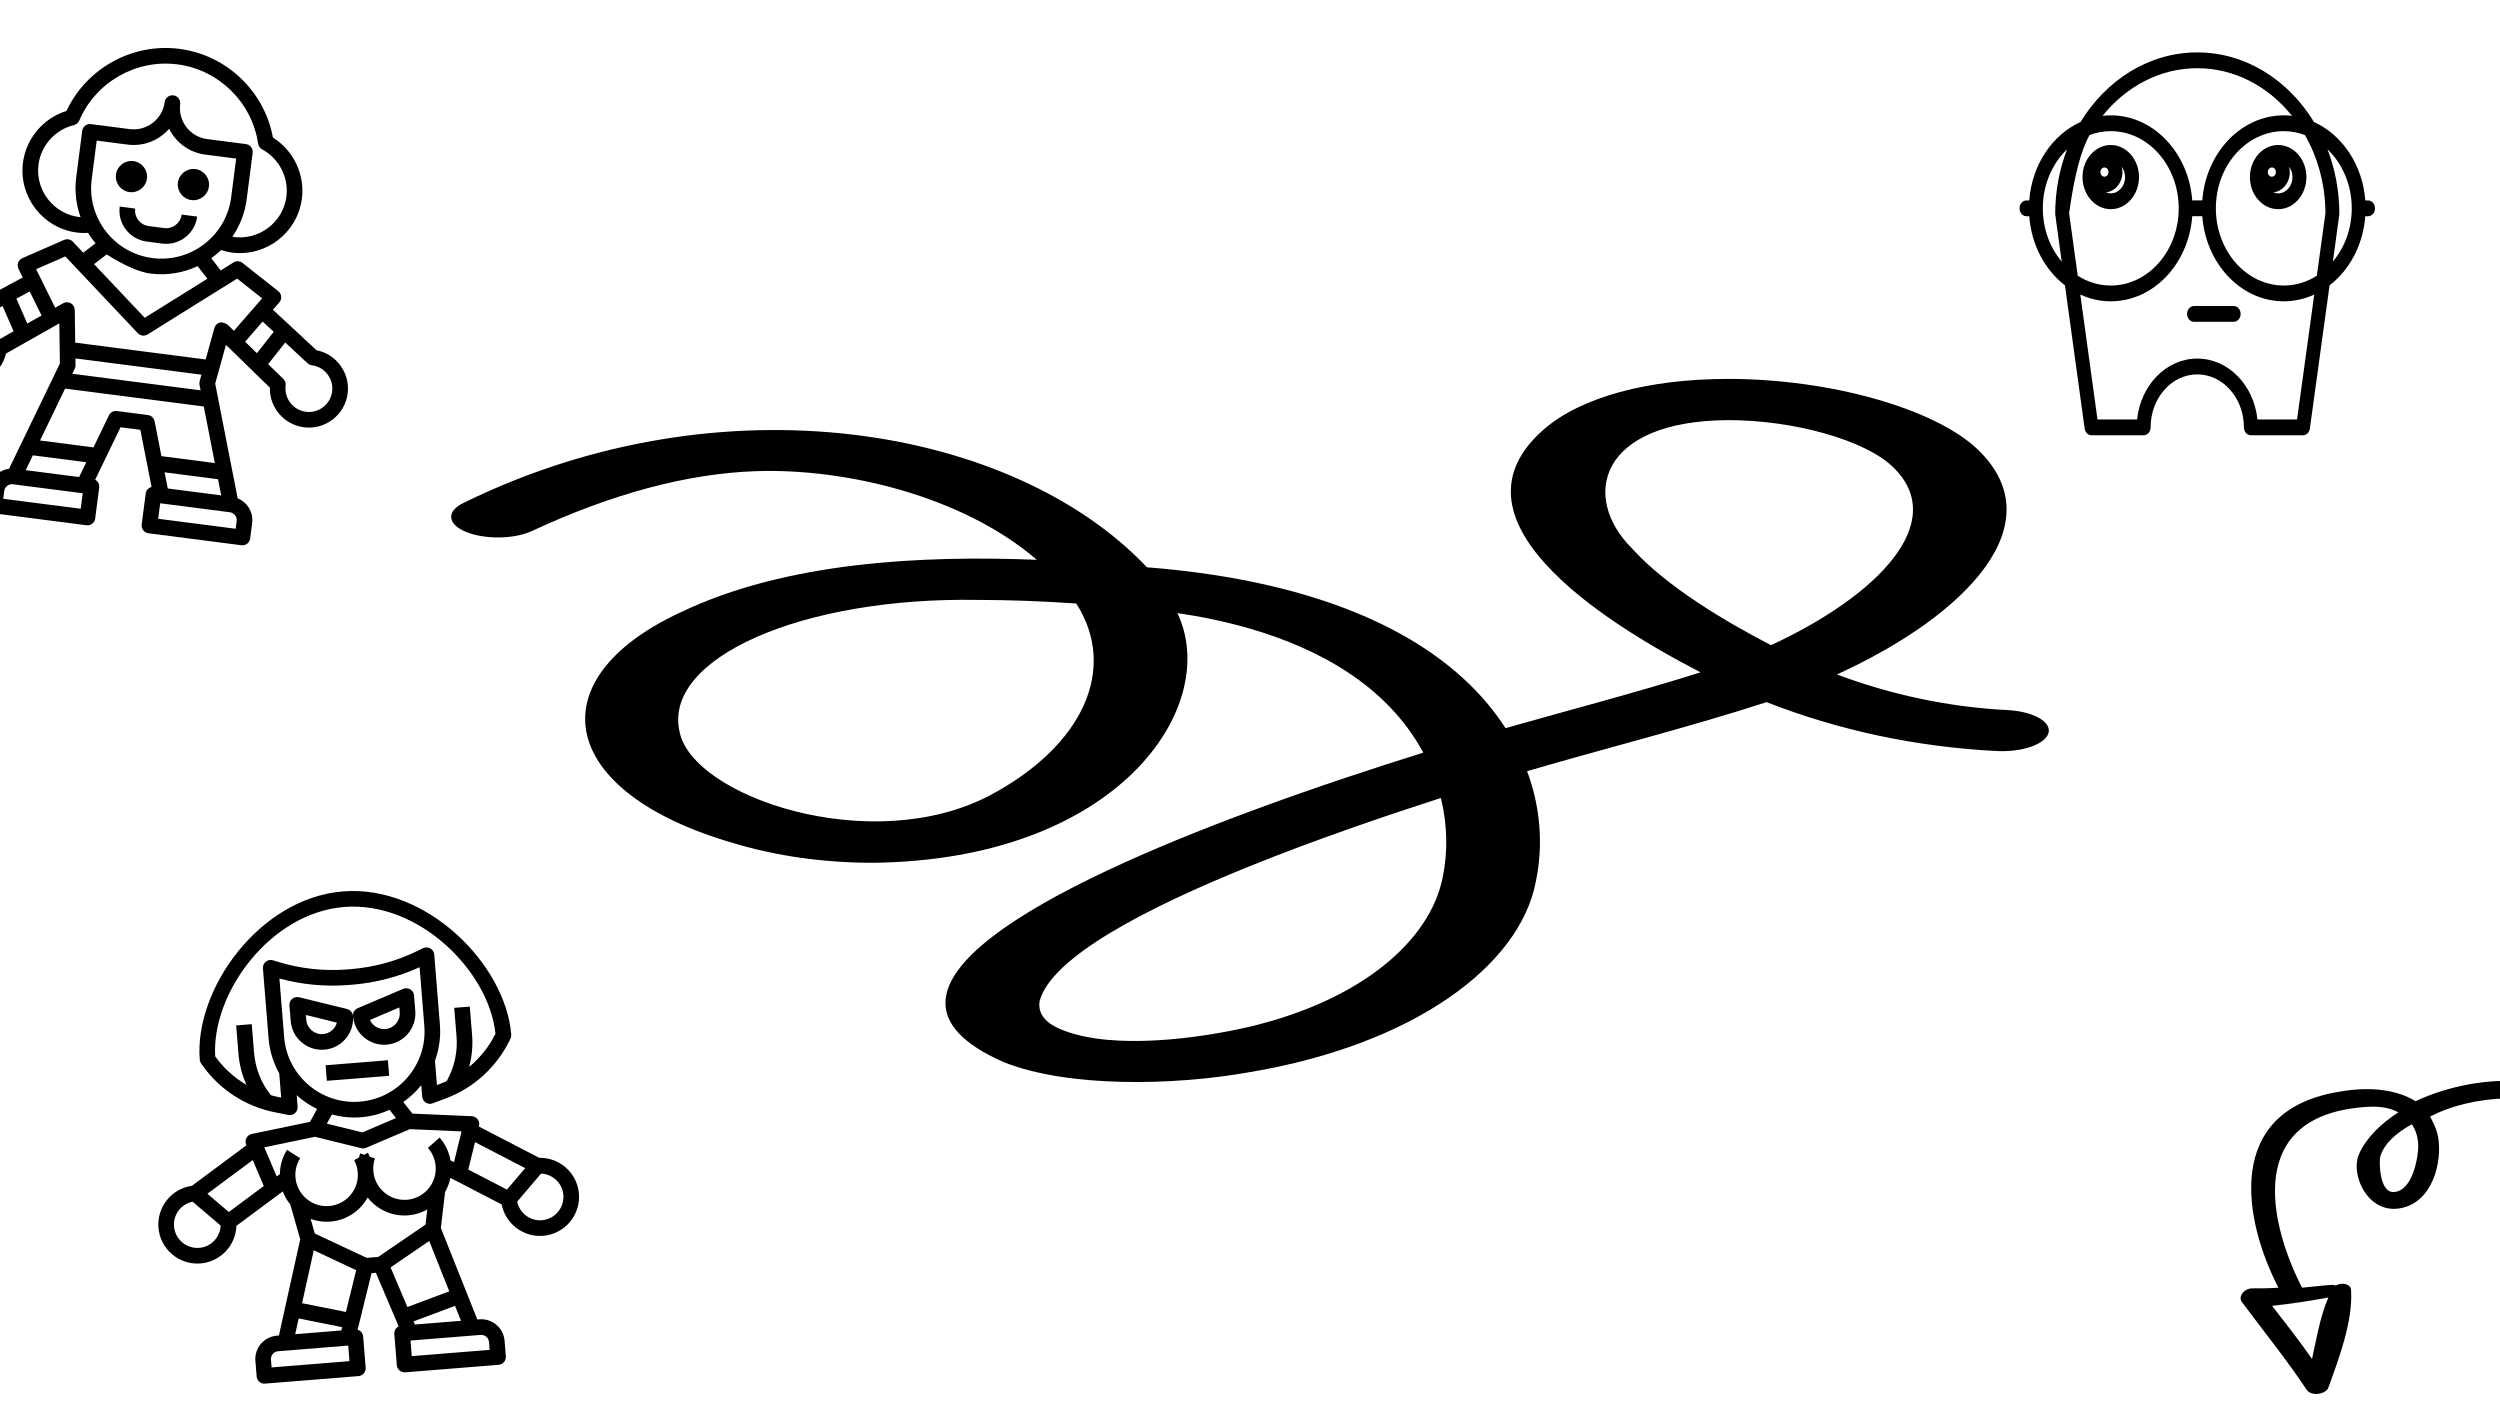 <?xml version="1.0" encoding="UTF-8" standalone="no"?>
<!DOCTYPE svg PUBLIC "-//W3C//DTD SVG 1.1//EN" "http://www.w3.org/Graphics/SVG/1.1/DTD/svg11.dtd">
<svg version="1.1" xmlns="http://www.w3.org/2000/svg" xmlns:xlink="http://www.w3.org/1999/xlink" preserveAspectRatio="xMidYMid meet" viewBox="0 0 2560 1440" width="2560" height="1440"><defs><path d="M1881.04 690.66C2015.73 628.98 2103.57 535.33 2025.22 460.29C1981.47 418.41 1874.01 388 1769.72 388C1687.5 388 1618.74 406.77 1581.1 439.51C1476.86 530.09 1635.77 633.94 1741.4 688.46C1676.67 708.91 1608.54 726.62 1541.67 745.62C1494.12 671.83 1404.46 620.47 1280 595.31C1247.18 588.67 1211.97 583.84 1174.49 580.91C1038.34 436.96 740.47 384.62 475.09 514.76C456.91 523.23 457.77 536.58 477.01 544.58C496.25 552.59 526.57 552.21 544.75 543.74C627.19 505.34 704.58 484.73 774.85 482.45C864.7 479.53 984.87 507.21 1061.73 573.23C944.46 568.55 804.69 575.24 696.82 627.08C549.38 695.48 570.09 811.13 751.33 863.44C795.9 876.92 845.02 883.48 893.46 883.48C1145.06 880.98 1251.08 723.54 1205.7 627.82C1228.45 631.13 1253.92 636.14 1279.99 643.74C1347.89 663.48 1419.73 700.71 1457.46 770.72C1412.25 784.8 1347.58 805.79 1279.99 830.91C1081.98 904.48 858.98 1013.47 1027.85 1087.66C1093.61 1113.83 1201.54 1111.91 1279.99 1097.83C1447.91 1069.51 1556.77 988.87 1572.82 902.13C1580.49 864.89 1577.35 826.31 1563.77 789.68C1645.61 765.71 1729 744.94 1808.95 719C1883.18 748.02 1962.26 764.84 2044.54 769.06C2070.78 770.39 2094.61 762.11 2097.68 750.53C2097.9 749.7 2098 748.88 2098 748.06C2098.01 737.51 2080.02 728.38 2055.6 727.13C1996.27 724.09 1937.7 711.84 1881.04 690.66ZM695.95 749.6C678.28 674.14 820.95 611.04 1001.78 614.32C1032.65 614.32 1065.97 615.54 1102.08 617.99C1145.12 685.13 1108.6 764.26 1013.38 814.6C892.09 878.16 709.34 815.78 695.95 749.6ZM1280 1051.27C1227.12 1063.65 1141.05 1074.98 1089.66 1055.38C1070.83 1048.4 1062.62 1038.51 1064.54 1025.17C1076.49 980.25 1173.5 929.86 1280 886.88C1347.81 859.52 1419.48 835.15 1475.46 817.12C1482.07 843.99 1482.81 871.92 1477.34 898.3C1464.59 962.96 1394.71 1023.87 1280 1051.27ZM1769.72 430.21C1837.33 430.21 1909.7 450.72 1938.11 477.94C1997.38 534.67 1921.88 610.54 1813.52 660.65C1767.61 636.91 1706.67 600.91 1671.4 561.82C1618.54 509.42 1636.76 430.91 1769.72 430.21Z" id="b1eyUVVhY5"></path><path d="M122.57 211.54C120.31 229.04 132.71 245.11 150.21 247.37C151.8 247.58 164.49 249.21 166.08 249.42C183.58 251.68 199.65 239.28 201.91 221.78C200.32 221.57 187.63 219.93 186.04 219.73C184.91 228.48 176.88 234.68 168.12 233.55C166.54 233.35 153.84 231.71 152.26 231.5C143.5 230.37 137.31 222.34 138.44 213.59C135.26 213.18 124.15 211.74 122.57 211.54Z" id="b1LWFmNYQ"></path><path d="M136.64 164.96C127.88 163.83 119.86 170.01 118.73 178.78C117.6 187.54 123.78 195.56 132.55 196.69C141.31 197.83 149.33 191.64 150.46 182.87C151.6 174.11 145.41 166.09 136.64 164.96Z" id="cUY4AVpX"></path><path d="M200.12 173.15C191.35 172.02 183.33 178.2 182.2 186.97C181.07 195.73 187.26 203.75 196.02 204.88C204.79 206.02 212.81 199.83 213.94 191.06C215.07 182.3 208.88 174.28 200.12 173.15Z" id="b2aikb1BoJ"></path><path d="M279.48 317.18C283.4 312.69 285.57 310.19 286.01 309.69C287.44 308.04 288.14 305.88 287.94 303.7C287.74 301.52 286.65 299.52 284.94 298.17C281.28 295.27 252 272.14 248.34 269.24C245.69 267.15 242.01 266.94 239.15 268.73C238.27 269.28 233.89 272.01 225.99 276.93C220.19 269.4 216.96 265.22 216.32 264.39C219.87 261.85 223.25 259.09 226.4 256.07C230.07 257.24 233.78 258.15 237.48 258.63C272.48 263.15 304.63 238.35 309.15 203.35C312.34 178.61 300.51 154.01 279.48 140.87C270.75 93.35 231.9 56.25 183.74 50.04C135.58 43.82 88.58 69.84 68.07 113.59C44.39 120.96 26.71 141.75 23.52 166.49C19 201.49 43.8 233.64 78.8 238.16C82.51 238.64 86.33 238.69 90.18 238.5C92.45 242.22 95.03 245.75 97.82 249.1C96.98 249.75 92.8 252.97 85.28 258.78C78.89 252.02 75.34 248.26 74.63 247.51C72.31 245.04 68.71 244.32 65.62 245.68C61.34 247.54 27.15 262.49 22.88 264.36C20.87 265.24 19.31 266.89 18.56 268.95C17.82 271.01 17.94 273.27 18.91 275.24C19.21 275.83 20.68 278.8 23.32 284.14C-8.88 301.4 -26.76 310.98 -30.34 312.9C-51.17 311.61 -69.75 326.72 -72.46 347.7C-75.28 369.58 -59.78 389.67 -37.91 392.49C-17.43 395.13 1.49 381.72 6.13 362.04C9.77 359.97 27.98 349.67 60.75 331.12L61.31 372.28C30.05 436.97 12.69 472.92 9.22 480.11C-1.34 481.47 -10.12 489.72 -11.55 500.75C-11.75 502.34 -13.39 515.04 -13.59 516.62C-14.16 521 -11.07 525.01 -6.68 525.58C2.84 526.81 79.01 536.64 88.53 537.87C92.91 538.43 96.92 535.34 97.48 530.96C97.89 527.78 101.17 502.39 101.58 499.22C102.01 495.85 100.28 492.75 97.47 491.21C99.2 487.63 107.85 469.73 123.42 437.51L143.73 440.13C150.61 475.25 154.43 494.76 155.2 498.66C152.09 499.44 149.62 502 149.18 505.36C148.78 508.53 145.5 533.92 145.09 537.1C144.52 541.48 147.61 545.49 152 546.06C161.52 547.28 237.69 557.11 247.21 558.34C251.6 558.91 255.6 555.81 256.17 551.43C256.37 549.84 258.01 537.15 258.22 535.56C259.64 524.53 253.24 514.32 243.38 510.33C241.85 502.49 234.17 463.32 220.37 392.81L231.36 353.14C258.34 379.4 273.33 393.99 276.33 396.91C275.82 417.11 290.72 434.89 311.2 437.54C333.07 440.36 353.16 424.86 355.99 402.98C358.69 382.01 344.56 362.67 324.09 358.63C318.14 353.1 303.27 339.29 279.48 317.18ZM263.04 361.65L250.99 349.92L268.97 329.27L280.31 339.8L263.04 361.65ZM75.71 128.07C78.16 127.48 80.2 125.76 81.18 123.44C97.97 84.1 139.3 60.44 181.69 65.91C224.08 71.38 258.04 104.75 264.29 147.06C264.66 149.56 266.19 151.74 268.4 152.94C285.81 162.32 295.8 181.75 293.28 201.3C289.83 228.07 264.53 246.86 237.91 242.43C245.52 231.32 250.75 218.36 252.59 204.12C253.2 199.36 258.11 161.27 258.73 156.51C259.29 152.13 256.21 148.12 251.82 147.55C247.85 147.04 216.11 142.95 212.15 142.43C194.64 140.18 182.25 124.11 184.5 106.6C185.07 102.22 181.98 98.21 177.59 97.64C173.21 97.08 169.2 100.18 168.64 104.55C166.38 122.06 150.31 134.46 132.8 132.2C128.84 131.68 97.1 127.59 93.13 127.08C88.75 126.51 84.74 129.61 84.18 133.99C83.56 138.75 78.65 176.83 78.03 181.59C76.19 195.84 77.96 209.71 82.5 222.39C55.63 219.93 35.94 195.31 39.39 168.54C41.91 148.99 56.51 132.73 75.71 128.07ZM99.02 143.97C118.06 146.43 128.64 147.79 130.76 148.07C147.3 150.2 162.98 143.61 173.18 131.86C180.06 145.81 193.56 156.17 210.1 158.3C212.21 158.58 222.79 159.94 241.84 162.4C238.76 186.2 237.06 199.42 236.72 202.07C231.64 241.44 195.47 269.34 156.1 264.26C116.72 259.18 88.82 223.01 93.9 183.64C94.58 178.35 96.29 165.13 99.02 143.97ZM154.05 280.13C171.19 282.34 187.78 279.36 202.39 272.54C203.06 273.4 206.37 277.7 212.34 285.44L148.2 325.42L96.31 270.47L109.21 260.52C127.68 272.12 142.62 278.66 154.05 280.13ZM27.93 331.31L16.78 305.79L30.42 298.49L42.57 323.03L27.93 331.31ZM-8.99 355.89C-10.68 369.01 -22.74 378.32 -35.86 376.62C-48.99 374.93 -58.29 362.87 -56.59 349.75C-54.9 336.62 -42.84 327.32 -29.72 329.02C-28.07 329.23 -26.38 328.92 -24.92 328.14C-23.08 327.15 -13.9 322.23 2.63 313.37L13.93 339.24L-5 349.95C-7.44 352.25 -8.77 354.22 -8.99 355.89ZM33.67 466.26L88.36 473.31L81.02 488.5L26.33 481.44L33.67 466.26ZM3.3 510.74C3.91 505.98 4.25 503.33 4.32 502.8C4.89 498.43 8.9 495.33 13.28 495.89C18.04 496.51 41.84 499.58 84.69 505.11L82.64 520.97L3.3 510.74ZM223.24 490.72L226.49 507.27L171.79 500.21L168.55 483.66L223.24 490.72ZM161.98 531.21L164.03 515.34C206.87 520.87 230.68 523.94 235.44 524.56C239.82 525.12 242.91 529.14 242.35 533.51C242.28 534.04 241.94 536.69 241.32 541.45L161.98 531.21ZM165.31 467.11C161.11 445.68 158.78 433.77 158.31 431.39C157.65 428.01 154.91 425.44 151.49 425C148.31 424.59 122.92 421.31 119.75 420.9C116.33 420.46 113.03 422.25 111.53 425.36C110.47 427.54 105.19 438.46 95.69 458.13L41 451.07L66.68 397.92L208.65 416.24L220 474.17L165.31 467.11ZM206.29 383.67C205.18 387.68 204.56 389.9 204.44 390.35C204.11 391.55 204.06 392.81 204.3 394.03C204.38 394.4 204.74 396.29 205.41 399.69L74.02 382.73C75.52 379.62 76.36 377.89 76.53 377.54C77.08 376.43 77.34 375.19 77.33 373.95C77.32 373.49 77.29 371.18 77.24 367.02L206.29 383.67ZM225.16 330.25C222.44 330.99 220.29 333.12 219.55 335.84C218.95 337.99 215.97 348.74 210.6 368.09L77.02 350.86C76.75 330.77 76.59 319.62 76.56 317.39C76.52 314.56 75 311.96 72.55 310.56C70.11 309.16 67.09 309.14 64.63 310.54C64.09 310.84 61.38 312.38 56.52 315.13L36.98 275.65L66.87 262.58C111.39 309.72 136.13 335.92 141.08 341.16C142.37 342.55 144.07 343.37 145.86 343.61C147.64 343.84 149.5 343.47 151.11 342.46C157.23 338.65 187.8 319.59 242.83 285.29L268.43 305.52L239.5 338.75L232.83 332.24C229.53 330.43 226.97 329.77 225.16 330.25ZM292.51 394.79C292.84 392.29 291.96 389.79 290.16 388.04C289.12 387.03 283.92 381.97 274.57 372.87L292.07 350.72C305.81 363.48 313.44 370.57 314.97 371.99C316.18 373.12 317.74 373.85 319.39 374.06C332.51 375.76 341.81 387.81 340.12 400.94C338.42 414.06 326.37 423.36 313.24 421.67C300.12 419.97 290.82 407.92 292.51 394.79Z" id="axBpArwo7"></path><path d="M355.4 1033.26C350.48 1032.05 311.18 1022.38 306.26 1021.17C303.76 1020.56 301.13 1021.18 299.17 1022.85C297.21 1024.52 296.17 1027.03 296.38 1029.58C296.51 1031.18 297.54 1043.94 297.67 1045.53C299.09 1063.12 314.54 1076.28 332.14 1074.86C349.73 1073.44 362.88 1057.98 361.46 1040.39C361.18 1036.95 358.74 1034.09 355.4 1033.26ZM313.22 1039.36C332.29 1044.05 342.88 1046.66 345 1047.18C343.27 1053.49 337.74 1058.35 330.85 1058.91C322.05 1059.62 314.32 1053.04 313.62 1044.25C313.56 1043.6 313.43 1041.97 313.22 1039.36Z" id="b9HaUwLUq"></path><path d="M425.25 1035.24C425.12 1033.65 424.1 1020.89 423.97 1019.3C423.76 1016.74 422.34 1014.43 420.13 1013.1C417.93 1011.76 415.21 1011.58 412.85 1012.58C408.2 1014.56 370.95 1030.4 366.3 1032.38C363.13 1033.74 361.18 1036.95 361.46 1040.39C362.88 1057.98 378.34 1071.13 395.93 1069.71C413.52 1068.29 426.67 1052.83 425.25 1035.24ZM409.3 1036.53C410.01 1045.33 403.44 1053.05 394.64 1053.76C387.75 1054.32 381.51 1050.41 378.8 1044.46C380.8 1043.6 390.84 1039.33 408.91 1031.64C409.15 1034.57 409.28 1036.2 409.3 1036.53Z" id="b13Azrtyrj"></path><path d="M397.21 1085.66C397.21 1085.66 397.21 1085.66 397.21 1085.66C397.99 1095.23 398.42 1100.55 398.5 1101.61C398.5 1101.61 398.5 1101.61 398.5 1101.61C360.23 1104.7 338.96 1106.41 334.71 1106.75C334.71 1106.75 334.71 1106.75 334.71 1106.75C333.94 1097.18 333.51 1091.87 333.42 1090.81C333.42 1090.81 333.42 1090.81 333.42 1090.81C371.7 1087.72 392.96 1086 397.21 1085.66Z" id="g3qIA9fAs3"></path><path d="M490.35 1153.57C490.45 1153.17 490.5 1152.95 490.51 1152.91C491.09 1150.58 490.59 1148.12 489.15 1146.19C487.71 1144.28 485.49 1143.1 483.09 1143C479.04 1142.82 458.78 1141.93 422.31 1140.33C416.69 1133.22 413.57 1129.27 412.95 1128.48C419.91 1123.62 426.1 1117.8 431.37 1111.21C431.47 1112.38 432.22 1121.78 432.32 1122.96C432.52 1125.46 433.88 1127.72 436.01 1129.07C437.49 1130.01 439.23 1130.43 440.94 1130.29C441.68 1130.23 442.41 1130.07 443.11 1129.8C444.42 1129.31 454.93 1125.37 456.24 1124.88C484.85 1114.16 508.07 1093.17 521.63 1065.8C521.74 1065.58 522.6 1063.84 522.71 1063.62C523.35 1062.32 523.63 1060.87 523.51 1059.42C517.72 987.63 437.06 905.88 351.17 912.8C265.28 919.73 198.76 1013.36 204.55 1085.15C204.67 1086.59 205.17 1087.98 206.02 1089.16C206.16 1089.36 207.29 1090.94 207.43 1091.13C225.21 1115.99 251.49 1132.98 281.45 1138.98C282.82 1139.25 293.82 1141.46 295.19 1141.73C297.66 1142.23 300.21 1141.54 302.08 1139.87C303.96 1138.2 304.94 1135.75 304.74 1133.25C304.65 1132.07 303.89 1122.67 303.79 1121.49C310.05 1127.15 317.1 1131.91 324.75 1135.59C324.26 1136.47 321.81 1140.87 317.4 1148.79C281.66 1156.22 261.8 1160.34 257.83 1161.17C255.49 1161.65 253.48 1163.17 252.37 1165.29C251.26 1167.41 251.16 1169.92 252.1 1172.13C252.11 1172.18 252.2 1172.39 252.36 1172.76C218.84 1197.68 200.21 1211.52 196.49 1214.28C175.73 1217.21 160.53 1235.92 162.24 1257.1C164.01 1279.09 183.34 1295.53 205.32 1293.76C225.75 1292.11 241.4 1275.3 242.08 1255.28C246.83 1251.75 284.81 1223.53 289.56 1220C291.41 1224.9 294 1229.4 297.24 1233.36C297.91 1235.74 301.31 1247.64 307.42 1269.06L285.61 1367.54C284.36 1367.65 283.66 1367.7 283.52 1367.71C270.33 1368.78 260.46 1380.38 261.53 1393.56C261.65 1395.16 262.68 1407.92 262.81 1409.51C263.17 1413.91 267.03 1417.2 271.43 1416.84C281 1416.07 357.55 1409.9 367.12 1409.13C371.52 1408.77 374.81 1404.91 374.45 1400.51C374.19 1397.32 372.14 1371.8 371.88 1368.61C371.61 1365.24 369.26 1362.56 366.2 1361.63C367.15 1357.77 371.9 1338.46 380.46 1303.71L384.91 1303.35C398.93 1336.28 406.71 1354.58 408.27 1358.24C405.39 1359.64 403.5 1362.67 403.77 1366.04C404.03 1369.23 406.09 1394.75 406.35 1397.94C406.7 1402.34 410.56 1405.62 414.96 1405.27C424.53 1404.5 501.08 1398.32 510.65 1397.55C515.05 1397.2 518.34 1393.34 517.98 1388.93C517.86 1387.34 516.83 1374.58 516.7 1372.99C515.63 1359.8 504.04 1349.93 490.85 1350.99C490.71 1351 490.01 1351.06 488.76 1351.16L451.44 1257.44C454.04 1235.32 455.48 1223.03 455.77 1220.57C458.33 1216.15 460.16 1211.29 461.2 1206.15C466.46 1208.88 508.47 1230.65 513.72 1233.37C517.61 1253.02 535.75 1267.11 556.18 1265.46C578.17 1263.69 594.61 1244.36 592.84 1222.38C591.13 1201.2 573.13 1185.16 552.16 1185.6C543.92 1181.33 523.31 1170.65 490.35 1153.57ZM284.6 1123.29C282.15 1122.8 279.76 1122.15 277.38 1121.49C277.35 1121.46 277.15 1121.19 277.12 1121.16C267.3 1108.73 261.43 1093.81 260.16 1078.01C260 1076.05 259.21 1066.3 257.8 1048.75L241.85 1050.03C243.26 1067.59 244.05 1077.34 244.21 1079.29C245.1 1090.32 247.91 1100.97 252.37 1110.9C239.94 1103.6 229.02 1093.82 220.44 1081.82C220.43 1081.8 220.35 1081.7 220.34 1081.68C216.63 1017.38 276.02 934.92 352.46 928.75C428.9 922.59 500.73 994.47 507.37 1058.54C507.36 1058.56 507.3 1058.68 507.29 1058.69C500.75 1071.9 491.53 1083.31 480.44 1092.51C483.25 1081.99 484.32 1071.03 483.43 1060C483.27 1058.05 482.49 1048.3 481.07 1030.74L465.12 1032.03C466.54 1049.58 467.33 1059.33 467.48 1061.29C468.76 1077.08 465.36 1092.75 457.65 1106.61C457.63 1106.64 457.48 1106.93 457.46 1106.97C455.21 1108 452.96 1109.03 450.62 1109.9C450.41 1109.98 449.34 1110.38 447.42 1111.1C446.22 1096.18 445.55 1087.89 445.42 1086.23C449.59 1074.73 451.51 1062.22 450.46 1049.25C449.88 1042.08 445.25 984.66 444.67 977.49C444.46 974.84 442.94 972.47 440.64 971.17C438.34 969.86 435.52 969.78 433.14 970.96C432.73 971.16 429.46 972.79 429.05 972.99C407.08 983.91 383.53 990.45 359.08 992.42C358.79 992.45 356.42 992.64 356.13 992.66C331.68 994.63 307.39 991.95 283.95 984.7C283.51 984.57 280.02 983.49 279.59 983.35C277.05 982.57 274.29 983.1 272.22 984.76C270.15 986.42 269.03 989 269.24 991.64C269.82 998.82 274.45 1056.23 275.03 1063.41C276.08 1076.38 279.97 1088.42 285.93 1099.1C286.07 1100.75 286.74 1109.04 287.94 1123.96C285.93 1123.56 284.82 1123.34 284.6 1123.29ZM286.13 1002C309.37 1008.33 333.31 1010.55 357.4 1008.61C357.7 1008.59 360.07 1008.4 360.36 1008.37C384.45 1006.43 407.73 1000.4 429.66 990.42C430.14 996.44 434.02 1044.54 434.51 1050.55C437.7 1090.12 408.09 1124.91 368.53 1128.1C328.96 1131.3 294.17 1101.69 290.98 1062.12C290.01 1050.1 286.62 1008.01 286.13 1002ZM398.87 1136.47C399.32 1137.03 401.54 1139.84 405.53 1144.9L371.07 1159.57L334.7 1150.62C337.83 1144.99 339.57 1141.86 339.92 1141.23C349.42 1143.79 359.47 1144.89 369.82 1144.05C380.17 1143.22 389.91 1140.52 398.87 1136.47ZM369.83 1175.74C370.68 1175.95 371.54 1176.02 372.39 1175.95C373.25 1175.88 374.08 1175.68 374.88 1175.34C377.87 1174.07 392.84 1167.7 419.77 1156.24L472.64 1158.56L464.89 1190.05C462.73 1188.93 461.53 1188.3 461.29 1188.18C459.75 1179.52 456.03 1171.51 450.14 1164.85C448.95 1165.91 439.37 1174.4 438.17 1175.46C442.79 1180.67 445.53 1187.11 446.09 1194.08C447.51 1211.67 434.36 1227.13 416.76 1228.55C399.17 1229.97 383.71 1216.82 382.3 1199.23C381.94 1194.79 382.48 1190.42 383.92 1186.25C383.4 1186.07 379.2 1184.63 378.68 1184.45C378.1 1183.08 377.48 1181.73 376.77 1180.4C376.52 1180.54 375.23 1181.23 372.92 1182.47C370.44 1181.62 369.07 1181.15 368.79 1181.05C368.3 1182.47 367.91 1183.91 367.56 1185.36C367.07 1185.62 363.15 1187.71 362.66 1187.97C364.75 1191.85 365.99 1196.07 366.35 1200.51C367.77 1218.1 354.61 1233.56 337.02 1234.98C319.43 1236.4 303.97 1223.25 302.55 1205.66C301.99 1198.69 303.66 1191.89 307.38 1186.01C306.03 1185.15 295.21 1178.31 293.86 1177.46C289.11 1184.97 286.73 1193.47 286.6 1202.27C286.38 1202.43 285.3 1203.23 283.34 1204.69L270.65 1174.85L322.46 1164.08C350.88 1171.08 366.67 1174.96 369.83 1175.74ZM178.18 1255.82C177.2 1243.65 185.56 1232.95 197.2 1230.51C200.08 1232.96 223.09 1252.54 225.97 1254.98C225.42 1266.86 216.2 1276.83 204.04 1277.81C190.85 1278.87 179.25 1269.01 178.18 1255.82ZM212.37 1222.41L258.81 1187.9L270.12 1214.49L234.33 1241.1L212.37 1222.41ZM364.73 1300.66L354.2 1343.46L309.32 1334.47L321.32 1280.3L364.73 1300.66ZM350.36 1359.02L349.54 1362.39L302.29 1366.2L305.86 1350.09L350.36 1359.02ZM278.12 1400.25C277.73 1395.47 277.52 1392.81 277.47 1392.28C277.12 1387.88 280.41 1384.02 284.81 1383.66C289.59 1383.28 313.51 1381.35 356.57 1377.87L357.86 1393.82L278.12 1400.25ZM322.37 1263.12C319.81 1254.15 318.39 1249.17 318.1 1248.17C324.39 1250.46 331.22 1251.5 338.31 1250.93C354.94 1249.59 368.91 1239.87 376.45 1226.26C386.07 1238.49 401.42 1245.84 418.05 1244.5C425.14 1243.93 431.72 1241.8 437.55 1238.53C437.43 1239.56 436.83 1244.7 435.74 1253.96L387.26 1287.11L375.53 1288.06L322.37 1263.12ZM501.39 1382.25L421.65 1388.68L420.37 1372.73C463.43 1369.26 487.35 1367.33 492.13 1366.94C496.53 1366.59 500.4 1369.88 500.75 1374.27C500.84 1375.34 501.05 1377.99 501.39 1382.25ZM423.46 1353.12L465.97 1337.18L472.08 1352.51L424.83 1356.32L423.46 1353.12ZM417.19 1338.38L399.94 1297.82L439.53 1270.76L460.05 1322.31L417.19 1338.38ZM486.42 1169.55L537.79 1196.17L519.1 1218.14L479.51 1197.62L486.42 1169.55ZM529.59 1230.5C532.04 1227.62 551.61 1204.61 554.06 1201.73C565.94 1202.28 575.91 1211.5 576.89 1223.66C577.95 1236.85 568.09 1248.45 554.9 1249.52C542.73 1250.5 532.03 1242.14 529.59 1230.5Z" id="e16dPaoPUi"></path><path d="M2422.06 205.25C2419.34 168.7 2398.37 138.01 2369.55 124.94C2343.27 81.91 2299.5 53.66 2250.01 53.66C2200.51 53.66 2156.75 81.9 2130.46 124.93C2101.64 138 2080.69 168.68 2077.96 205.25C2077.67 205.25 2075.4 205.25 2075.12 205.25C2071.19 205.25 2068 208.88 2068 213.34C2068 217.8 2071.19 221.43 2075.12 221.43C2075.4 221.43 2077.67 221.43 2077.96 221.43C2080.15 250.85 2094.12 276.52 2114.53 292.22C2116.54 306.89 2132.68 424.19 2134.69 438.86C2135.23 442.79 2138.22 445.71 2141.73 445.71C2147.07 445.71 2189.78 445.71 2195.12 445.71C2199.05 445.71 2202.24 442.09 2202.24 437.62C2202.24 407.69 2223.67 383.36 2250 383.36C2276.34 383.36 2297.77 407.71 2297.77 437.62C2297.77 442.09 2300.96 445.71 2304.89 445.71C2310.23 445.71 2352.94 445.71 2358.28 445.71C2361.77 445.71 2364.76 442.8 2365.3 438.86C2367.31 424.19 2383.45 306.89 2385.47 292.22C2405.88 276.51 2419.84 250.85 2422.03 221.43C2422.32 221.43 2424.59 221.43 2424.88 221.43C2428.8 221.43 2432 217.8 2432 213.34C2432.01 208.88 2428.83 205.25 2424.9 205.25C2424.33 205.25 2422.34 205.25 2422.06 205.25ZM2347 118.59C2344.24 118.28 2341.43 118.11 2338.6 118.11C2294.79 118.11 2258.78 156.52 2255.14 205.23C2254.11 205.23 2245.89 205.23 2244.86 205.23C2241.23 156.52 2205.21 118.11 2161.4 118.11C2158.57 118.11 2155.77 118.28 2153.01 118.6C2177.04 88.67 2211.63 69.84 2250.01 69.84C2288.38 69.84 2322.98 88.66 2347 118.59ZM2372.44 282.35C2362.41 288.74 2350.89 292.38 2338.6 292.38C2300.24 292.38 2269.03 256.93 2269.03 213.34C2269.03 169.75 2300.24 134.3 2338.6 134.3C2346.19 134.3 2353.46 135.74 2360.29 138.28C2373.44 161.39 2381.14 188.84 2381.24 218.32C2379.48 231.12 2373.32 275.94 2372.44 282.35ZM2139.73 138.28C2146.56 135.73 2153.84 134.3 2161.42 134.3C2199.78 134.3 2230.99 169.75 2230.99 213.34C2230.99 256.92 2199.78 292.38 2161.42 292.38C2149.14 292.38 2137.61 288.7 2127.59 282.35C2127 278.08 2124.07 256.74 2118.78 218.32C2123.99 180.36 2130.97 153.69 2139.73 138.28ZM2116.71 152.86C2108.9 173.11 2104.54 195.44 2104.54 218.93C2104.54 219.35 2104.57 219.77 2104.63 220.17C2105.29 224.94 2110.53 263.1 2111.19 267.87C2099.23 253.67 2091.85 234.49 2091.85 213.34C2091.85 189.09 2101.53 167.38 2116.71 152.86ZM2311.61 429.53C2308.07 394.48 2281.79 367.18 2250 367.18C2218.21 367.18 2191.95 394.48 2188.41 429.53C2185.7 429.53 2172.17 429.53 2147.82 429.53C2137.27 352.8 2131.41 310.18 2130.24 301.65C2139.88 306.06 2150.39 308.55 2161.41 308.55C2205.22 308.55 2241.23 270.14 2244.86 221.42C2245.89 221.42 2254.12 221.42 2255.15 221.42C2258.78 270.14 2294.8 308.55 2338.6 308.55C2349.62 308.55 2360.13 306.06 2369.77 301.65C2368.59 310.18 2362.73 352.8 2352.19 429.53C2327.84 429.53 2314.31 429.53 2311.61 429.53ZM2395.4 220.17C2395.46 219.76 2395.49 219.34 2395.49 218.93C2395.49 195.45 2391.13 173.11 2383.33 152.86C2398.51 167.36 2408.2 189.08 2408.2 213.33C2408.19 234.49 2400.79 253.67 2388.85 267.87C2390.16 258.33 2394.75 224.94 2395.4 220.17Z" id="a1M5RGSw5i"></path><path d="M2161.42 148.48C2145.47 148.48 2132.49 163.21 2132.49 181.35C2132.49 199.46 2145.46 214.21 2161.42 214.21C2177.37 214.21 2190.35 199.47 2190.35 181.35C2190.35 163.23 2177.37 148.48 2161.42 148.48ZM2156.39 196.97C2165.86 196.12 2173.36 187.2 2173.36 176.23C2173.36 174.31 2173.06 172.48 2172.62 170.71C2174.76 173.61 2176.1 177.3 2176.1 181.37C2176.11 190.55 2169.51 198.03 2161.41 198.03C2159.64 198.03 2157.96 197.61 2156.39 196.97ZM2154.96 180.95C2152.67 180.95 2150.8 178.82 2150.8 176.22C2150.8 173.62 2152.67 171.49 2154.96 171.49C2157.25 171.49 2159.12 173.62 2159.12 176.22C2159.12 178.82 2157.25 180.95 2154.96 180.95Z" id="c2SDbfgbkE"></path><path d="M2332.83 214.21C2348.78 214.21 2361.76 199.48 2361.76 181.35C2361.76 163.22 2348.79 148.48 2332.83 148.48C2316.87 148.48 2303.9 163.23 2303.9 181.35C2303.9 199.46 2316.87 214.21 2332.83 214.21ZM2326.38 171.49C2328.67 171.49 2330.54 173.62 2330.54 176.22C2330.54 178.82 2328.67 180.95 2326.38 180.95C2324.08 180.95 2322.22 178.82 2322.22 176.22C2322.22 173.62 2324.09 171.49 2326.38 171.49ZM2327.8 196.97C2337.28 196.12 2344.76 187.2 2344.76 176.23C2344.76 174.31 2344.46 172.48 2344.04 170.7C2346.18 173.6 2347.51 177.29 2347.51 181.36C2347.52 190.55 2340.93 198.03 2332.83 198.03C2331.06 198.03 2329.38 197.61 2327.8 196.97Z" id="c1ZU1bjTqz"></path><path d="M2246.68 313.35C2242.76 313.35 2239.56 316.98 2239.56 321.44C2239.56 325.9 2242.76 329.53 2246.68 329.53C2250.74 329.53 2283.23 329.53 2287.29 329.53C2291.22 329.53 2294.41 325.9 2294.41 321.44C2294.41 316.98 2291.23 313.35 2287.29 313.35C2279.17 313.35 2250.74 313.35 2246.68 313.35Z" id="b1nNYWILcK"></path><path d="M2361.96 1423.01C2366.61 1430.16 2381.48 1428.01 2384.27 1420.86C2395.42 1390.11 2409.37 1352.92 2407.51 1321.45C2407.51 1314.3 2397.28 1312.87 2391.71 1316.44C2390.78 1315.73 2388.92 1315.73 2387.06 1315.73C2376.83 1316.44 2366.61 1317.87 2357.31 1318.59C2323.85 1253.51 2296.89 1140.51 2425.17 1133.36C2438.18 1132.64 2448.41 1134.79 2455.84 1139.08C2438.18 1150.52 2423.31 1164.82 2415.87 1181.27C2405.65 1202.73 2426.1 1248.5 2464.21 1235.63C2494.88 1224.9 2501.39 1181.99 2495.82 1160.53C2493.96 1154.1 2491.17 1148.37 2488.38 1143.37C2491.17 1141.94 2493.03 1141.22 2495.82 1139.79C2519.98 1129.06 2548.8 1124.06 2576.69 1124.77C2597.14 1125.49 2609.22 1134.07 2616.66 1145.51C2591.56 1155.52 2571.11 1171.26 2565.53 1187.71C2554.38 1222.75 2612.94 1245.64 2637.11 1211.31C2648.26 1195.57 2650.12 1173.4 2643.61 1154.09C2644.54 1153.38 2646.4 1153.38 2647.33 1152.66C2727.27 1127.63 2751.44 1205.59 2705.89 1244.21C2702.18 1247.78 2706.82 1253.5 2712.4 1250.64C2767.24 1220.61 2762.6 1156.24 2699.39 1135.5C2682.66 1129.78 2658.49 1131.92 2636.18 1137.64C2625.95 1121.91 2609.22 1109.75 2585.05 1107.61C2548.8 1104.03 2506.97 1111.9 2473.51 1127.63C2453.99 1115.47 2426.1 1112.61 2397.28 1117.62C2275.51 1136.21 2297.82 1250.64 2333.14 1318.59C2323.85 1319.3 2315.48 1319.3 2306.19 1319.3C2297.82 1319.31 2291.31 1327.89 2295.96 1333.61C2318.27 1363.65 2341.51 1392.25 2361.96 1423.01ZM2625.95 1176.98C2625.95 1184.85 2624.09 1192.72 2621.3 1199.87C2614.8 1217.03 2575.75 1211.31 2587.84 1188.43C2595.27 1177.7 2609.22 1168.4 2624.09 1161.96C2625.02 1166.97 2625.95 1171.98 2625.95 1176.98ZM2451.2 1220.61C2436.32 1221.32 2436.32 1189.86 2437.25 1184.85C2440.97 1171.26 2453.98 1159.82 2469.79 1151.23C2474.43 1158.39 2476.29 1166.26 2476.29 1174.12C2476.29 1184.13 2470.71 1219.89 2451.2 1220.61ZM2326.64 1337.19C2346.16 1335.04 2365.68 1332.18 2384.27 1328.6C2375.9 1347.91 2372.18 1370.08 2367.54 1391.54C2354.52 1372.94 2340.58 1355.06 2326.64 1337.19Z" id="e5tv0IHRsR"></path></defs><g><g><g><use xlink:href="#b1eyUVVhY5" opacity="1" fill="#000000" fill-opacity="1"></use><g><use xlink:href="#b1eyUVVhY5" opacity="1" fill-opacity="0" stroke="#000000" stroke-width="1" stroke-opacity="0"></use></g></g><g><use xlink:href="#b1LWFmNYQ" opacity="1" fill="#000000" fill-opacity="1"></use><g><use xlink:href="#b1LWFmNYQ" opacity="1" fill-opacity="0" stroke="#000000" stroke-width="1" stroke-opacity="0"></use></g></g><g><use xlink:href="#cUY4AVpX" opacity="1" fill="#000000" fill-opacity="1"></use><g><use xlink:href="#cUY4AVpX" opacity="1" fill-opacity="0" stroke="#000000" stroke-width="1" stroke-opacity="0"></use></g></g><g><use xlink:href="#b2aikb1BoJ" opacity="1" fill="#000000" fill-opacity="1"></use><g><use xlink:href="#b2aikb1BoJ" opacity="1" fill-opacity="0" stroke="#000000" stroke-width="1" stroke-opacity="0"></use></g></g><g><use xlink:href="#axBpArwo7" opacity="1" fill="#000000" fill-opacity="1"></use><g><use xlink:href="#axBpArwo7" opacity="1" fill-opacity="0" stroke="#000000" stroke-width="1" stroke-opacity="0"></use></g></g><g><use xlink:href="#b9HaUwLUq" opacity="1" fill="#000000" fill-opacity="1"></use><g><use xlink:href="#b9HaUwLUq" opacity="1" fill-opacity="0" stroke="#000000" stroke-width="1" stroke-opacity="0"></use></g></g><g><use xlink:href="#b13Azrtyrj" opacity="1" fill="#000000" fill-opacity="1"></use><g><use xlink:href="#b13Azrtyrj" opacity="1" fill-opacity="0" stroke="#000000" stroke-width="1" stroke-opacity="0"></use></g></g><g><use xlink:href="#g3qIA9fAs3" opacity="1" fill="#000000" fill-opacity="1"></use><g><use xlink:href="#g3qIA9fAs3" opacity="1" fill-opacity="0" stroke="#000000" stroke-width="1" stroke-opacity="0"></use></g></g><g><use xlink:href="#e16dPaoPUi" opacity="1" fill="#000000" fill-opacity="1"></use><g><use xlink:href="#e16dPaoPUi" opacity="1" fill-opacity="0" stroke="#000000" stroke-width="1" stroke-opacity="0"></use></g></g><g><use xlink:href="#a1M5RGSw5i" opacity="1" fill="#000000" fill-opacity="1"></use><g><use xlink:href="#a1M5RGSw5i" opacity="1" fill-opacity="0" stroke="#000000" stroke-width="1" stroke-opacity="0"></use></g></g><g><use xlink:href="#c2SDbfgbkE" opacity="1" fill="#000000" fill-opacity="1"></use><g><use xlink:href="#c2SDbfgbkE" opacity="1" fill-opacity="0" stroke="#000000" stroke-width="1" stroke-opacity="0"></use></g></g><g><use xlink:href="#c1ZU1bjTqz" opacity="1" fill="#000000" fill-opacity="1"></use><g><use xlink:href="#c1ZU1bjTqz" opacity="1" fill-opacity="0" stroke="#000000" stroke-width="1" stroke-opacity="0"></use></g></g><g><use xlink:href="#b1nNYWILcK" opacity="1" fill="#000000" fill-opacity="1"></use><g><use xlink:href="#b1nNYWILcK" opacity="1" fill-opacity="0" stroke="#000000" stroke-width="1" stroke-opacity="0"></use></g></g><g><use xlink:href="#e5tv0IHRsR" opacity="1" fill="#000000" fill-opacity="1"></use><g><use xlink:href="#e5tv0IHRsR" opacity="1" fill-opacity="0" stroke="#000000" stroke-width="1" stroke-opacity="0"></use></g></g></g></g></svg>
